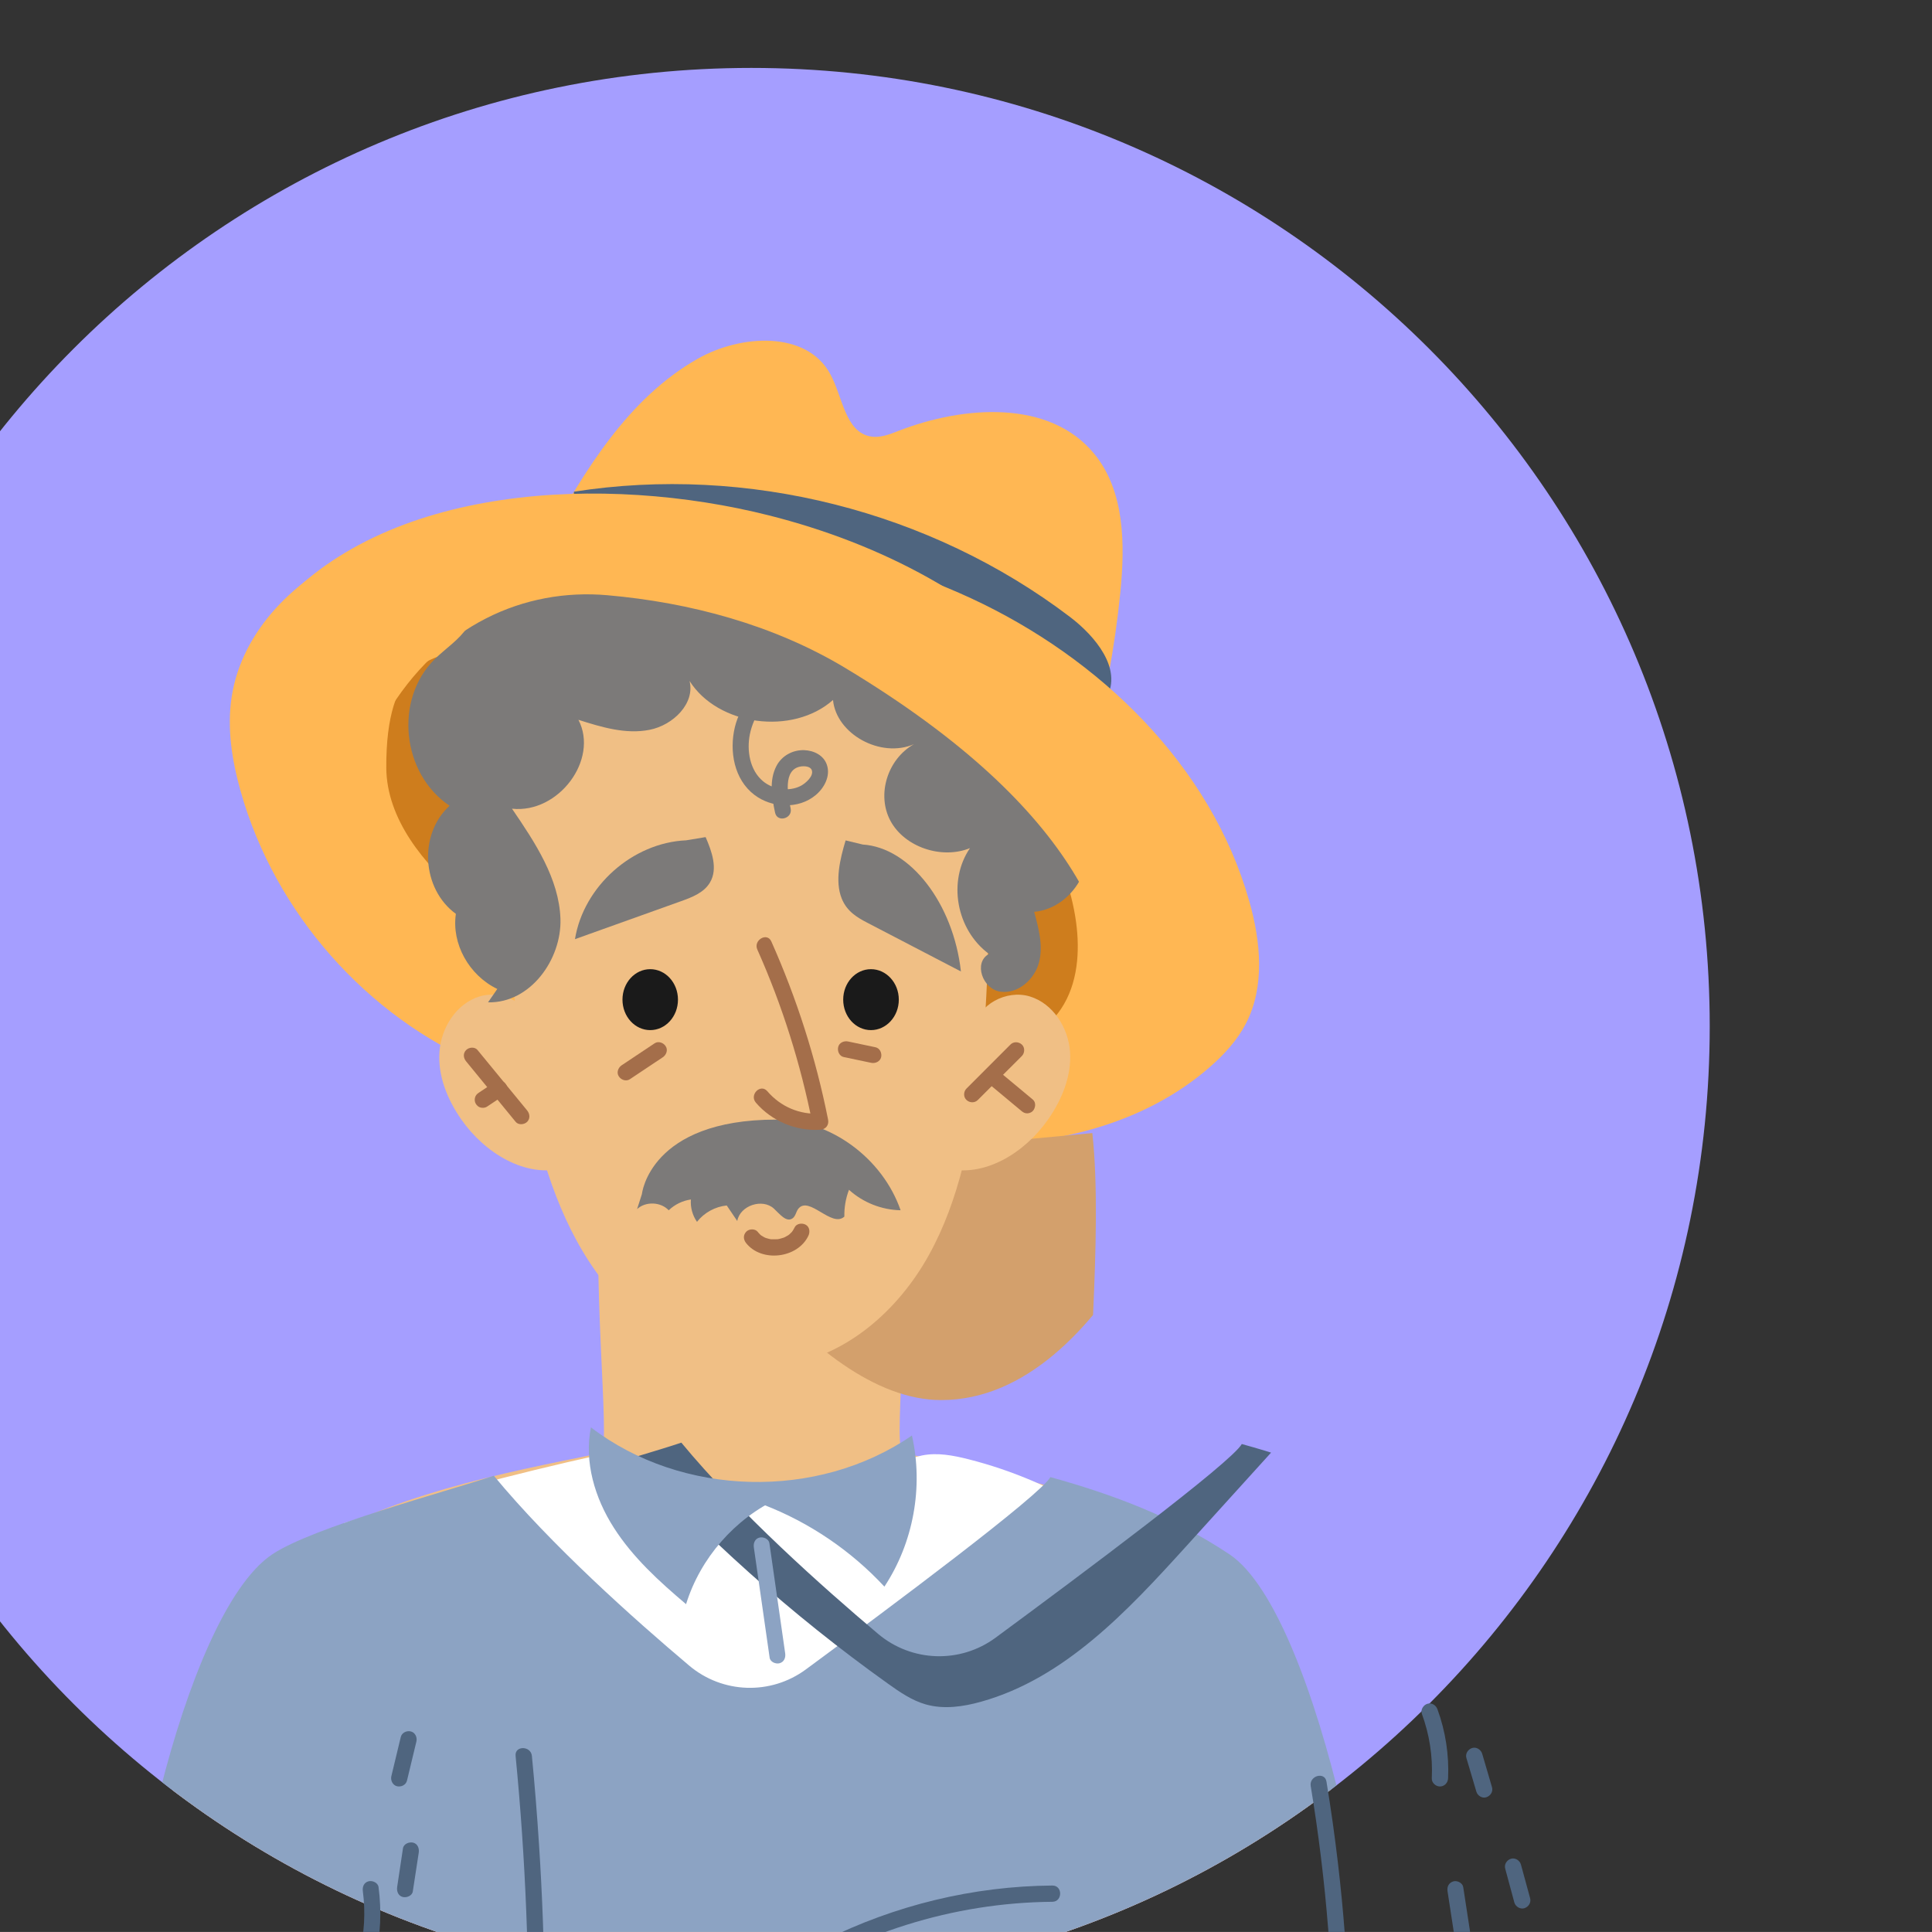 <?xml version="1.0" encoding="UTF-8" standalone="no"?>
<!-- Created with Inkscape (http://www.inkscape.org/) -->

<svg
   width="64.333mm"
   height="64.332mm"
   viewBox="0 0 64.333 64.332"
   version="1.1"
   id="svg1"
   inkscape:version="1.3.2 (091e20e, 2023-11-25)"
   sodipodi:docname="old-fermer-avatar.svg"
   xmlns:inkscape="http://www.inkscape.org/namespaces/inkscape"
   xmlns:sodipodi="http://sodipodi.sourceforge.net/DTD/sodipodi-0.dtd"
   xmlns="http://www.w3.org/2000/svg"
   xmlns:svg="http://www.w3.org/2000/svg">
  <rect x="0" y="0" width="64.333" height="64.332" fill="#333333" stroke="none"/>
  <sodipodi:namedview
     id="namedview1"
     pagecolor="#ffffff"
     bordercolor="#000000"
     borderopacity="0.25"
     inkscape:showpageshadow="2"
     inkscape:pageopacity="0.0"
     inkscape:pagecheckerboard="0"
     inkscape:deskcolor="#d1d1d1"
     inkscape:document-units="mm"
     inkscape:zoom="1.5688122"
     inkscape:cx="307.55752"
     inkscape:cy="228.51683"
     inkscape:window-width="1920"
     inkscape:window-height="1052"
     inkscape:window-x="0"
     inkscape:window-y="28"
     inkscape:window-maximized="0"
     inkscape:current-layer="layer1" />
  <defs
     id="defs1">
    <clipPath
       clipPathUnits="userSpaceOnUse"
       id="clipPath593">
      <path
         d="m 26644.5,7228.16 c 0,-503.58 -408.2,-911.79 -911.8,-911.79 -503.6,0 -911.8,408.21 -911.8,911.79 0,503.56 408.2,911.79 911.8,911.79 503.6,0 911.8,-408.23 911.8,-911.79"
         transform="translate(0,-2.5e-4)"
         id="path593" />
    </clipPath>
    <clipPath
       clipPathUnits="userSpaceOnUse"
       id="clipPath595">
      <path
         d="m 26644.5,7228.16 c 0,-503.58 -408.2,-911.79 -911.8,-911.79 -503.6,0 -911.8,408.21 -911.8,911.79 0,503.56 408.2,911.79 911.8,911.79 503.6,0 911.8,-408.23 911.8,-911.79"
         transform="translate(0,-2.5e-4)"
         id="path595" />
    </clipPath>
    <clipPath
       clipPathUnits="userSpaceOnUse"
       id="clipPath597">
      <path
         d="m 26644.5,7228.16 c 0,-503.58 -408.2,-911.79 -911.8,-911.79 -503.6,0 -911.8,408.21 -911.8,911.79 0,503.56 408.2,911.79 911.8,911.79 503.6,0 911.8,-408.23 911.8,-911.79"
         transform="translate(0,-2.5e-4)"
         id="path597" />
    </clipPath>
    <clipPath
       clipPathUnits="userSpaceOnUse"
       id="clipPath599">
      <path
         d="m 26644.5,7228.16 c 0,-503.58 -408.2,-911.79 -911.8,-911.79 -503.6,0 -911.8,408.21 -911.8,911.79 0,503.56 408.2,911.79 911.8,911.79 503.6,0 911.8,-408.23 911.8,-911.79"
         transform="translate(0,-2.5e-4)"
         id="path599" />
    </clipPath>
    <clipPath
       clipPathUnits="userSpaceOnUse"
       id="clipPath601">
      <path
         d="m 26644.5,7228.16 c 0,-503.58 -408.2,-911.79 -911.8,-911.79 -503.6,0 -911.8,408.21 -911.8,911.79 0,503.56 408.2,911.79 911.8,911.79 503.6,0 911.8,-408.23 911.8,-911.79"
         transform="translate(0,-2.5e-4)"
         id="path601" />
    </clipPath>
    <clipPath
       clipPathUnits="userSpaceOnUse"
       id="clipPath603">
      <path
         d="m 26644.5,7228.16 c 0,-503.58 -408.2,-911.79 -911.8,-911.79 -503.6,0 -911.8,408.21 -911.8,911.79 0,503.56 408.2,911.79 911.8,911.79 503.6,0 911.8,-408.23 911.8,-911.79"
         transform="translate(0,-2.5e-4)"
         id="path603" />
    </clipPath>
    <clipPath
       clipPathUnits="userSpaceOnUse"
       id="clipPath605">
      <path
         d="m 26644.5,7228.16 c 0,-503.58 -408.2,-911.79 -911.8,-911.79 -503.6,0 -911.8,408.21 -911.8,911.79 0,503.56 408.2,911.79 911.8,911.79 503.6,0 911.8,-408.23 911.8,-911.79"
         transform="translate(0,-2.5e-4)"
         id="path605" />
    </clipPath>
    <clipPath
       clipPathUnits="userSpaceOnUse"
       id="clipPath606">
      <path
         d="m 26180.8,6719.03 c -84.8,56.82 -187.3,79.57 -287.4,99.67 -6.1,1.22 -12.5,2.55 -17.4,6.39 -8.4,6.56 10.7,171.3 0,267.96 l -142.9,-13.38 -142.8,13.38 c -10.7,-96.66 8.4,-261.4 0,-267.96 -4.9,-3.84 -11.3,-5.17 -17.4,-6.39 -100.1,-20.1 -202.6,-42.85 -287.4,-99.67 -84.9,-56.8 -149.1,-376.14 -135.5,-477.33 85.2,0.44 323,-11.35 563.8,-14.51 v -0.52 c 6.4,0.08 12.9,0.17 19.3,0.26 6.5,-0.09 12.9,-0.18 19.4,-0.26 v 0.52 c 240.8,3.16 478.6,14.95 563.8,14.51 13.6,101.19 -50.7,420.53 -135.5,477.33"
         transform="translate(0,-2.5e-4)"
         id="path606" />
    </clipPath>
    <clipPath
       clipPathUnits="userSpaceOnUse"
       id="clipPath609">
      <path
         d="m 26644.5,7228.16 c 0,-503.58 -408.2,-911.79 -911.8,-911.79 -503.6,0 -911.8,408.21 -911.8,911.79 0,503.56 408.2,911.79 911.8,911.79 503.6,0 911.8,-408.23 911.8,-911.79"
         transform="translate(0,-2.5e-4)"
         id="path609" />
    </clipPath>
    <clipPath
       clipPathUnits="userSpaceOnUse"
       id="clipPath611">
      <path
         d="m 26644.5,7228.16 c 0,-503.58 -408.2,-911.79 -911.8,-911.79 -503.6,0 -911.8,408.21 -911.8,911.79 0,503.56 408.2,911.79 911.8,911.79 503.6,0 911.8,-408.23 911.8,-911.79"
         transform="translate(0,-2.5e-4)"
         id="path611" />
    </clipPath>
    <clipPath
       clipPathUnits="userSpaceOnUse"
       id="clipPath613">
      <path
         d="m 26644.5,7228.16 c 0,-503.58 -408.2,-911.79 -911.8,-911.79 -503.6,0 -911.8,408.21 -911.8,911.79 0,503.56 408.2,911.79 911.8,911.79 503.6,0 911.8,-408.23 911.8,-911.79"
         transform="translate(0,-2.5e-4)"
         id="path613" />
    </clipPath>
    <clipPath
       clipPathUnits="userSpaceOnUse"
       id="clipPath615">
      <path
         d="m 26644.5,7228.16 c 0,-503.58 -408.2,-911.79 -911.8,-911.79 -503.6,0 -911.8,408.21 -911.8,911.79 0,503.56 408.2,911.79 911.8,911.79 503.6,0 911.8,-408.23 911.8,-911.79"
         transform="translate(0,-2.5e-4)"
         id="path615" />
    </clipPath>
    <clipPath
       clipPathUnits="userSpaceOnUse"
       id="clipPath617">
      <path
         d="m 26644.5,7228.16 c 0,-503.58 -408.2,-911.79 -911.8,-911.79 -503.6,0 -911.8,408.21 -911.8,911.79 0,503.56 408.2,911.79 911.8,911.79 503.6,0 911.8,-408.23 911.8,-911.79"
         transform="translate(0,-2.5e-4)"
         id="path617" />
    </clipPath>
    <clipPath
       clipPathUnits="userSpaceOnUse"
       id="clipPath619">
      <path
         d="m 26644.5,7228.16 c 0,-503.58 -408.2,-911.79 -911.8,-911.79 -503.6,0 -911.8,408.21 -911.8,911.79 0,503.56 408.2,911.79 911.8,911.79 503.6,0 911.8,-408.23 911.8,-911.79"
         transform="translate(0,-2.5e-4)"
         id="path619" />
    </clipPath>
    <clipPath
       clipPathUnits="userSpaceOnUse"
       id="clipPath621">
      <path
         d="m 26644.5,7228.16 c 0,-503.58 -408.2,-911.79 -911.8,-911.79 -503.6,0 -911.8,408.21 -911.8,911.79 0,503.56 408.2,911.79 911.8,911.79 503.6,0 911.8,-408.23 911.8,-911.79"
         transform="translate(0,-2.5e-4)"
         id="path621" />
    </clipPath>
    <clipPath
       clipPathUnits="userSpaceOnUse"
       id="clipPath623">
      <path
         d="m 26644.5,7228.16 c 0,-503.58 -408.2,-911.79 -911.8,-911.79 -503.6,0 -911.8,408.21 -911.8,911.79 0,503.56 408.2,911.79 911.8,911.79 503.6,0 911.8,-408.23 911.8,-911.79"
         transform="translate(0,-2.5e-4)"
         id="path623" />
    </clipPath>
    <clipPath
       clipPathUnits="userSpaceOnUse"
       id="clipPath625">
      <path
         d="m 26644.5,7228.16 c 0,-503.58 -408.2,-911.79 -911.8,-911.79 -503.6,0 -911.8,408.21 -911.8,911.79 0,503.56 408.2,911.79 911.8,911.79 503.6,0 911.8,-408.23 911.8,-911.79"
         transform="translate(0,-2.5e-4)"
         id="path625" />
    </clipPath>
    <clipPath
       clipPathUnits="userSpaceOnUse"
       id="clipPath627">
      <path
         d="m 26644.5,7228.16 c 0,-503.58 -408.2,-911.79 -911.8,-911.79 -503.6,0 -911.8,408.21 -911.8,911.79 0,503.56 408.2,911.79 911.8,911.79 503.6,0 911.8,-408.23 911.8,-911.79"
         transform="translate(0,-2.5e-4)"
         id="path627" />
    </clipPath>
    <clipPath
       clipPathUnits="userSpaceOnUse"
       id="clipPath629">
      <path
         d="m 26644.5,7228.16 c 0,-503.58 -408.2,-911.79 -911.8,-911.79 -503.6,0 -911.8,408.21 -911.8,911.79 0,503.56 408.2,911.79 911.8,911.79 503.6,0 911.8,-408.23 911.8,-911.79"
         transform="translate(0,-2.5e-4)"
         id="path629" />
    </clipPath>
    <clipPath
       clipPathUnits="userSpaceOnUse"
       id="clipPath631">
      <path
         d="m 26644.5,7228.16 c 0,-503.58 -408.2,-911.79 -911.8,-911.79 -503.6,0 -911.8,408.21 -911.8,911.79 0,503.56 408.2,911.79 911.8,911.79 503.6,0 911.8,-408.23 911.8,-911.79"
         transform="translate(0,-2.5e-4)"
         id="path631" />
    </clipPath>
    <clipPath
       clipPathUnits="userSpaceOnUse"
       id="clipPath633">
      <path
         d="m 26644.5,7228.16 c 0,-503.58 -408.2,-911.79 -911.8,-911.79 -503.6,0 -911.8,408.21 -911.8,911.79 0,503.56 408.2,911.79 911.8,911.79 503.6,0 911.8,-408.23 911.8,-911.79"
         transform="translate(0,-2.5e-4)"
         id="path633" />
    </clipPath>
    <clipPath
       clipPathUnits="userSpaceOnUse"
       id="clipPath635">
      <path
         d="m 26644.5,7228.16 c 0,-503.58 -408.2,-911.79 -911.8,-911.79 -503.6,0 -911.8,408.21 -911.8,911.79 0,503.56 408.2,911.79 911.8,911.79 503.6,0 911.8,-408.23 911.8,-911.79"
         transform="translate(0,-2.5e-4)"
         id="path635" />
    </clipPath>
    <clipPath
       clipPathUnits="userSpaceOnUse"
       id="clipPath637">
      <path
         d="m 26644.5,7228.16 c 0,-503.58 -408.2,-911.79 -911.8,-911.79 -503.6,0 -911.8,408.21 -911.8,911.79 0,503.56 408.2,911.79 911.8,911.79 503.6,0 911.8,-408.23 911.8,-911.79"
         transform="translate(0,-2.5e-4)"
         id="path637" />
    </clipPath>
    <clipPath
       clipPathUnits="userSpaceOnUse"
       id="clipPath639">
      <path
         d="m 26644.5,7228.16 c 0,-503.58 -408.2,-911.79 -911.8,-911.79 -503.6,0 -911.8,408.21 -911.8,911.79 0,503.56 408.2,911.79 911.8,911.79 503.6,0 911.8,-408.23 911.8,-911.79"
         transform="translate(0,-2.5e-4)"
         id="path639" />
    </clipPath>
    <clipPath
       clipPathUnits="userSpaceOnUse"
       id="clipPath640">
      <path
         d="m 26187.6,6725.78 c -51.8,34.7 -110.1,56.86 -170.4,73.49 -9.6,-17.28 -151.5,-123.21 -232.7,-183.03 -33.4,-24.58 -79.2,-23.06 -110.9,3.66 -52.4,44.18 -131.3,114.57 -185.9,180.67 -44.3,-14.89 -172,-48.76 -210.8,-74.79 -86.3,-57.78 -151.7,-378.82 -137.8,-481.74 86.6,0.45 328.5,-11.37 573.5,-14.58 v -0.54 c 6.5,0.09 13.1,0.18 19.6,0.27 6.6,-0.09 13.2,-0.18 19.7,-0.27 v 0.54 c 245,3.21 488.7,-22.64 575.4,-23.09 13.8,102.92 -53.4,461.63 -139.7,519.41"
         transform="translate(0,-2.5e-4)"
         id="path640" />
    </clipPath>
    <clipPath
       clipPathUnits="userSpaceOnUse"
       id="clipPath641">
      <path
         d="m 26187.6,6725.78 c -51.8,34.7 -110.1,56.86 -170.4,73.49 -9.6,-17.28 -151.5,-123.21 -232.7,-183.03 -33.4,-24.58 -79.2,-23.06 -110.9,3.66 -52.4,44.18 -131.3,114.57 -185.9,180.67 -44.3,-14.89 -172,-48.76 -210.8,-74.79 -86.3,-57.78 -151.7,-378.82 -137.8,-481.74 86.6,0.45 328.5,-11.37 573.5,-14.58 v -0.54 c 6.5,0.09 13.1,0.18 19.6,0.27 6.6,-0.09 13.2,-0.18 19.7,-0.27 v 0.54 c 245,3.21 488.7,-22.64 575.4,-23.09 13.8,102.92 -53.4,461.63 -139.7,519.41"
         transform="translate(0,-2.5e-4)"
         id="path641" />
    </clipPath>
    <clipPath
       clipPathUnits="userSpaceOnUse"
       id="clipPath642">
      <path
         d="m 26187.6,6725.78 c -51.8,34.7 -110.1,56.86 -170.4,73.49 -9.6,-17.28 -151.5,-123.21 -232.7,-183.03 -33.4,-24.58 -79.2,-23.06 -110.9,3.66 -52.4,44.18 -131.3,114.57 -185.9,180.67 -44.3,-14.89 -172,-48.76 -210.8,-74.79 -86.3,-57.78 -151.7,-378.82 -137.8,-481.74 86.6,0.45 328.5,-11.37 573.5,-14.58 v -0.54 c 6.5,0.09 13.1,0.18 19.6,0.27 6.6,-0.09 13.2,-0.18 19.7,-0.27 v 0.54 c 245,3.21 488.7,-22.64 575.4,-23.09 13.8,102.92 -53.4,461.63 -139.7,519.41"
         transform="translate(0,-2.5e-4)"
         id="path642" />
    </clipPath>
    <clipPath
       clipPathUnits="userSpaceOnUse"
       id="clipPath643">
      <path
         d="m 26187.6,6725.78 c -51.8,34.7 -110.1,56.86 -170.4,73.49 -9.6,-17.28 -151.5,-123.21 -232.7,-183.03 -33.4,-24.58 -79.2,-23.06 -110.9,3.66 -52.4,44.18 -131.3,114.57 -185.9,180.67 -44.3,-14.89 -172,-48.76 -210.8,-74.79 -86.3,-57.78 -151.7,-378.82 -137.8,-481.74 86.6,0.45 328.5,-11.37 573.5,-14.58 v -0.54 c 6.5,0.09 13.1,0.18 19.6,0.27 6.6,-0.09 13.2,-0.18 19.7,-0.27 v 0.54 c 245,3.21 488.7,-22.64 575.4,-23.09 13.8,102.92 -53.4,461.63 -139.7,519.41"
         transform="translate(0,-2.5e-4)"
         id="path643" />
    </clipPath>
    <clipPath
       clipPathUnits="userSpaceOnUse"
       id="clipPath644">
      <path
         d="m 26187.6,6725.78 c -51.8,34.7 -110.1,56.86 -170.4,73.49 -9.6,-17.28 -151.5,-123.21 -232.7,-183.03 -33.4,-24.58 -79.2,-23.06 -110.9,3.66 -52.4,44.18 -131.3,114.57 -185.9,180.67 -44.3,-14.89 -172,-48.76 -210.8,-74.79 -86.3,-57.78 -151.7,-378.82 -137.8,-481.74 86.6,0.45 328.5,-11.37 573.5,-14.58 v -0.54 c 6.5,0.09 13.1,0.18 19.6,0.27 6.6,-0.09 13.2,-0.18 19.7,-0.27 v 0.54 c 245,3.21 488.7,-22.64 575.4,-23.09 13.8,102.92 -53.4,461.63 -139.7,519.41"
         transform="translate(0,-2.5e-4)"
         id="path644" />
    </clipPath>
    <clipPath
       clipPathUnits="userSpaceOnUse"
       id="clipPath645">
      <path
         d="m 26187.6,6725.78 c -51.8,34.7 -110.1,56.86 -170.4,73.49 -9.6,-17.28 -151.5,-123.21 -232.7,-183.03 -33.4,-24.58 -79.2,-23.06 -110.9,3.66 -52.4,44.18 -131.3,114.57 -185.9,180.67 -44.3,-14.89 -172,-48.76 -210.8,-74.79 -86.3,-57.78 -151.7,-378.82 -137.8,-481.74 86.6,0.45 328.5,-11.37 573.5,-14.58 v -0.54 c 6.5,0.09 13.1,0.18 19.6,0.27 6.6,-0.09 13.2,-0.18 19.7,-0.27 v 0.54 c 245,3.21 488.7,-22.64 575.4,-23.09 13.8,102.92 -53.4,461.63 -139.7,519.41"
         transform="translate(0,-2.5e-4)"
         id="path645" />
    </clipPath>
    <clipPath
       clipPathUnits="userSpaceOnUse"
       id="clipPath646">
      <path
         d="m 26187.6,6725.78 c -51.8,34.7 -110.1,56.86 -170.4,73.49 -9.6,-17.28 -151.5,-123.21 -232.7,-183.03 -33.4,-24.58 -79.2,-23.06 -110.9,3.66 -52.4,44.18 -131.3,114.57 -185.9,180.67 -44.3,-14.89 -172,-48.76 -210.8,-74.79 -86.3,-57.78 -151.7,-378.82 -137.8,-481.74 86.6,0.45 328.5,-11.37 573.5,-14.58 v -0.54 c 6.5,0.09 13.1,0.18 19.6,0.27 6.6,-0.09 13.2,-0.18 19.7,-0.27 v 0.54 c 245,3.21 488.7,-22.64 575.4,-23.09 13.8,102.92 -53.4,461.63 -139.7,519.41"
         transform="translate(0,-2.5e-4)"
         id="path646" />
    </clipPath>
    <clipPath
       clipPathUnits="userSpaceOnUse"
       id="clipPath647">
      <path
         d="m 26187.6,6725.78 c -51.8,34.7 -110.1,56.86 -170.4,73.49 -9.6,-17.28 -151.5,-123.21 -232.7,-183.03 -33.4,-24.58 -79.2,-23.06 -110.9,3.66 -52.4,44.18 -131.3,114.57 -185.9,180.67 -44.3,-14.89 -172,-48.76 -210.8,-74.79 -86.3,-57.78 -151.7,-378.82 -137.8,-481.74 86.6,0.45 328.5,-11.37 573.5,-14.58 v -0.54 c 6.5,0.09 13.1,0.18 19.6,0.27 6.6,-0.09 13.2,-0.18 19.7,-0.27 v 0.54 c 245,3.21 488.7,-22.64 575.4,-23.09 13.8,102.92 -53.4,461.63 -139.7,519.41"
         transform="translate(0,-2.5e-4)"
         id="path647" />
    </clipPath>
    <clipPath
       clipPathUnits="userSpaceOnUse"
       id="clipPath648">
      <path
         d="m 26187.6,6725.78 c -51.8,34.7 -110.1,56.86 -170.4,73.49 -9.6,-17.28 -151.5,-123.21 -232.7,-183.03 -33.4,-24.58 -79.2,-23.06 -110.9,3.66 -52.4,44.18 -131.3,114.57 -185.9,180.67 -44.3,-14.89 -172,-48.76 -210.8,-74.79 -86.3,-57.78 -151.7,-378.82 -137.8,-481.74 86.6,0.45 328.5,-11.37 573.5,-14.58 v -0.54 c 6.5,0.09 13.1,0.18 19.6,0.27 6.6,-0.09 13.2,-0.18 19.7,-0.27 v 0.54 c 245,3.21 488.7,-22.64 575.4,-23.09 13.8,102.92 -53.4,461.63 -139.7,519.41"
         transform="translate(0,-2.5e-4)"
         id="path648" />
    </clipPath>
    <clipPath
       clipPathUnits="userSpaceOnUse"
       id="clipPath649">
      <path
         d="m 26187.6,6725.78 c -51.8,34.7 -110.1,56.86 -170.4,73.49 -9.6,-17.28 -151.5,-123.21 -232.7,-183.03 -33.4,-24.58 -79.2,-23.06 -110.9,3.66 -52.4,44.18 -131.3,114.57 -185.9,180.67 -44.3,-14.89 -172,-48.76 -210.8,-74.79 -86.3,-57.78 -151.7,-378.82 -137.8,-481.74 86.6,0.45 328.5,-11.37 573.5,-14.58 v -0.54 c 6.5,0.09 13.1,0.18 19.6,0.27 6.6,-0.09 13.2,-0.18 19.7,-0.27 v 0.54 c 245,3.21 488.7,-22.64 575.4,-23.09 13.8,102.92 -53.4,461.63 -139.7,519.41"
         transform="translate(0,-2.5e-4)"
         id="path649" />
    </clipPath>
    <clipPath
       clipPathUnits="userSpaceOnUse"
       id="clipPath650">
      <path
         d="m 26187.6,6725.78 c -51.8,34.7 -110.1,56.86 -170.4,73.49 -9.6,-17.28 -151.5,-123.21 -232.7,-183.03 -33.4,-24.58 -79.2,-23.06 -110.9,3.66 -52.4,44.18 -131.3,114.57 -185.9,180.67 -44.3,-14.89 -172,-48.76 -210.8,-74.79 -86.3,-57.78 -151.7,-378.82 -137.8,-481.74 86.6,0.45 328.5,-11.37 573.5,-14.58 v -0.54 c 6.5,0.09 13.1,0.18 19.6,0.27 6.6,-0.09 13.2,-0.18 19.7,-0.27 v 0.54 c 245,3.21 488.7,-22.64 575.4,-23.09 13.8,102.92 -53.4,461.63 -139.7,519.41"
         transform="translate(0,-2.5e-4)"
         id="path650" />
    </clipPath>
    <clipPath
       clipPathUnits="userSpaceOnUse"
       id="clipPath651">
      <path
         d="m 26187.6,6725.78 c -51.8,34.7 -110.1,56.86 -170.4,73.49 -9.6,-17.28 -151.5,-123.21 -232.7,-183.03 -33.4,-24.58 -79.2,-23.06 -110.9,3.66 -52.4,44.18 -131.3,114.57 -185.9,180.67 -44.3,-14.89 -172,-48.76 -210.8,-74.79 -86.3,-57.78 -151.7,-378.82 -137.8,-481.74 86.6,0.45 328.5,-11.37 573.5,-14.58 v -0.54 c 6.5,0.09 13.1,0.18 19.6,0.27 6.6,-0.09 13.2,-0.18 19.7,-0.27 v 0.54 c 245,3.21 488.7,-22.64 575.4,-23.09 13.8,102.92 -53.4,461.63 -139.7,519.41"
         transform="translate(0,-2.5e-4)"
         id="path651" />
    </clipPath>
    <clipPath
       clipPathUnits="userSpaceOnUse"
       id="clipPath665">
      <path
         d="m 26644.5,7228.16 c 0,-503.58 -408.2,-911.79 -911.8,-911.79 -503.6,0 -911.8,408.21 -911.8,911.79 0,503.56 408.2,911.79 911.8,911.79 503.6,0 911.8,-408.23 911.8,-911.79"
         transform="translate(0,-2.5e-4)"
         id="path665" />
    </clipPath>
    <clipPath
       clipPathUnits="userSpaceOnUse"
       id="clipPath667">
      <path
         d="m 26644.5,7228.16 c 0,-503.58 -408.2,-911.79 -911.8,-911.79 -503.6,0 -911.8,408.21 -911.8,911.79 0,503.56 408.2,911.79 911.8,911.79 503.6,0 911.8,-408.23 911.8,-911.79"
         transform="translate(0,-2.5e-4)"
         id="path667" />
    </clipPath>
    <clipPath
       clipPathUnits="userSpaceOnUse"
       id="clipPath669">
      <path
         d="m 26644.5,7228.16 c 0,-503.58 -408.2,-911.79 -911.8,-911.79 -503.6,0 -911.8,408.21 -911.8,911.79 0,503.56 408.2,911.79 911.8,911.79 503.6,0 911.8,-408.23 911.8,-911.79"
         transform="translate(0,-2.5e-4)"
         id="path669" />
    </clipPath>
    <clipPath
       clipPathUnits="userSpaceOnUse"
       id="clipPath671">
      <path
         d="m 26644.5,7228.16 c 0,-503.58 -408.2,-911.79 -911.8,-911.79 -503.6,0 -911.8,408.21 -911.8,911.79 0,503.56 408.2,911.79 911.8,911.79 503.6,0 911.8,-408.23 911.8,-911.79"
         transform="translate(0,-2.5e-4)"
         id="path671" />
    </clipPath>
    <clipPath
       clipPathUnits="userSpaceOnUse"
       id="clipPath673">
      <path
         d="m 26644.5,7228.16 c 0,-503.58 -408.2,-911.79 -911.8,-911.79 -503.6,0 -911.8,408.21 -911.8,911.79 0,503.56 408.2,911.79 911.8,911.79 503.6,0 911.8,-408.23 911.8,-911.79"
         transform="translate(0,-2.5e-4)"
         id="path673" />
    </clipPath>
    <clipPath
       clipPathUnits="userSpaceOnUse"
       id="clipPath675">
      <path
         d="m 26644.5,7228.16 c 0,-503.58 -408.2,-911.79 -911.8,-911.79 -503.6,0 -911.8,408.21 -911.8,911.79 0,503.56 408.2,911.79 911.8,911.79 503.6,0 911.8,-408.23 911.8,-911.79"
         transform="translate(0,-2.5e-4)"
         id="path675" />
    </clipPath>
    <clipPath
       clipPathUnits="userSpaceOnUse"
       id="clipPath677">
      <path
         d="m 26644.5,7228.16 c 0,-503.58 -408.2,-911.79 -911.8,-911.79 -503.6,0 -911.8,408.21 -911.8,911.79 0,503.56 408.2,911.79 911.8,911.79 503.6,0 911.8,-408.23 911.8,-911.79"
         transform="translate(0,-2.5e-4)"
         id="path677" />
    </clipPath>
  </defs>
  <g
     inkscape:label="Layer 1"
     inkscape:groupmode="layer"
     id="layer1"
     transform="translate(-60.854,-91.81)">
    <path
       id="path592"
       d="m 26644.5,6316.36 h -1823.6 v 1823.59 h 1823.6 V 6316.36"
       style="fill:#a59eff;fill-opacity:1;fill-rule:nonzero;stroke:none"
       transform="matrix(0.035,0,0,-0.035,-814.772,378.97)"
       clip-path="url(#clipPath593)" />
    <path
       id="path594"
       d="m 25537.5,7690.62 c 36.7,66.58 78.2,135.23 144.3,172.7 41,23.22 103.3,26.84 125.9,-14.46 12,-21.72 14.1,-55.24 38.5,-59.55 9,-1.59 18.1,2.04 26.6,5.36 62.3,24.19 143.7,29.9 186.1,-21.81 29.1,-35.46 29.4,-85.95 24.9,-131.58 -5.3,-53.07 -15.1,-105.69 -29.4,-157.07 -33.4,38.63 -83.6,57.51 -131.6,74.91 -60.9,22.07 -121.8,44.14 -182.7,66.2 -47.2,17.11 -99.1,34.32 -146.5,17.81 l -56.1,47.49"
       style="fill:#ffb753;fill-opacity:1;fill-rule:nonzero;stroke:none"
       transform="matrix(0.035,0,0,-0.035,-814.772,378.97)"
       clip-path="url(#clipPath595)" />
    <path
       id="path596"
       d="m 25563.9,7736.78 c 164.7,25.8 339.1,-18.24 471.9,-119.11 24.4,-18.53 49.7,-49.41 35.1,-76.34 -57.8,38.47 -116.3,77.32 -181.8,100.63 -35,12.5 -71.6,20.34 -108.2,27.16 -80.2,14.95 -161.3,25.19 -242.7,30.65 6,12.73 14.9,24.11 25.7,33.08 v 3.93"
       style="fill:#4f657f;fill-opacity:1;fill-rule:nonzero;stroke:none"
       transform="matrix(0.035,0,0,-0.035,-814.772,378.97)"
       clip-path="url(#clipPath597)" />
    <path
       id="path598"
       d="m 25477.4,7190.55 c -110.8,46.64 -198.1,145.64 -230.6,261.36 -8.2,29.11 -13.1,59.73 -8.5,89.62 9.7,63.38 61.4,114.26 120.4,139.24 59.1,24.99 124.9,28.16 189,27.76 134.6,-0.83 271.9,-16.6 394.1,-73.19 122.1,-56.59 228.2,-158.82 264.7,-288.41 10.8,-38.16 15,-80.82 -3.2,-116.05 -8.3,-16.02 -20.7,-29.54 -34.3,-41.41 -62.8,-55.01 -149.9,-75.77 -233.5,-73.85 -83.5,1.92 -165,24.37 -245.6,46.67 l -212.5,28.26"
       style="fill:#ffb753;fill-opacity:1;fill-rule:nonzero;stroke:none"
       transform="matrix(0.035,0,0,-0.035,-814.772,378.97)"
       clip-path="url(#clipPath599)" />
    <path
       id="path600"
       d="m 26180.8,6719.03 c -84.8,56.81 -187.3,79.56 -287.4,99.67 -6.1,1.23 -12.5,2.56 -17.4,6.39 -8.4,6.56 10.7,171.3 0,267.96 l -142.9,-13.38 -142.8,13.38 c -10.7,-96.66 8.4,-261.4 0,-267.96 -4.9,-3.83 -11.3,-5.16 -17.4,-6.39 -100.1,-20.11 -202.6,-42.86 -287.4,-99.67 -84.9,-56.8 -149.1,-376.15 -135.5,-477.33 85.2,0.44 323,-11.34 563.8,-14.51 v -0.52 c 6.4,0.09 12.9,0.17 19.3,0.26 6.5,-0.09 12.9,-0.17 19.4,-0.26 v 0.52 c 240.8,3.17 478.6,14.95 563.8,14.51 13.6,101.18 -50.7,420.53 -135.5,477.33"
       style="fill:#f0bf85;fill-opacity:1;fill-rule:nonzero;stroke:none"
       transform="matrix(0.035,0,0,-0.035,-814.772,378.97)"
       clip-path="url(#clipPath601)" />
    <path
       id="path602"
       d="m 25458.3,7351.19 c -37.3,31.12 -72.6,74.37 -72.9,122.94 -0.5,100.64 43.1,102.32 65,111.47 37.5,15.6 77.6,27.88 118,24.64 -50.3,-71.2 -86.2,-152.54 -104.9,-237.7 l -5.2,-21.35"
       style="fill:#ce7d1d;fill-opacity:1;fill-rule:nonzero;stroke:none"
       transform="matrix(0.035,0,0,-0.035,-814.772,378.97)"
       clip-path="url(#clipPath603)" />
    <path
       id="path604"
       d="m 25779.5,7577.97 c 60.6,-19.73 119.7,-47.02 168,-88.57 48.4,-41.55 85.3,-98.57 94.1,-161.71 3.9,-28.39 1.7,-59.02 -14.2,-82.89 -14.7,-22.07 -39.4,-35.86 -65,-42.6 -25.6,-6.74 -52.4,-7.17 -78.9,-7.55 -13.2,120.58 -46.6,238.93 -98.6,348.54 l -5.4,34.78"
       style="fill:#ce7d1d;fill-opacity:1;fill-rule:nonzero;stroke:none"
       transform="matrix(0.035,0,0,-0.035,-814.772,378.97)"
       clip-path="url(#clipPath605)" />
    <g
       id="g607"
       transform="matrix(0.265,0,0,0.265,-814.772,20.456)">
      <path
         d="m 25400.1,7096.16 c 56.3,36.29 58.8,53.71 61.5,36.29 13.3,-85.55 148.5,-291.66 271.5,-291.66 159.1,0 251.4,268.61 266.3,336.3 -183.9,-26.28 -370.2,-52.61 -554.6,-30.49 5,-4.78 10.1,-9.56 15.2,-14.34 l -59.9,-36.1"
         style="fill:#d3a06c;fill-opacity:1;fill-rule:nonzero;stroke:none"
         transform="matrix(0.133,0,0,-0.133,0,1355.013)"
         clip-path="url(#clipPath606)"
         id="path607" />
    </g>
    <path
       id="path608"
       d="m 25523.5,7565.11 c -32.9,-110.93 -24.7,-305.31 0,-418.32 l 0.4,-1.82 c 13.4,-60.66 34.8,-121.24 75.2,-168.45 40.4,-47.22 102.5,-79.14 164.1,-70.77 59.5,8.1 109.5,52.32 138.5,104.92 29.1,52.6 40.3,113.02 48.4,172.56 14.1,103.66 10.4,378.98 0.4,379.83 -128.2,10.85 -302.2,37.11 -427,5.64 v -3.59"
       style="fill:#f0bf85;fill-opacity:1;fill-rule:nonzero;stroke:none"
       transform="matrix(0.035,0,0,-0.035,-814.772,378.97)"
       clip-path="url(#clipPath609)" />
    <path
       id="path610"
       d="m 25944.9,7226.17 c 3.2,22.83 30.7,37.1 52.7,30.41 22.1,-6.7 36.6,-29.6 38.3,-52.58 1.6,-22.99 -7.7,-45.61 -20.9,-64.51 -22,-31.52 -60.7,-55.99 -97.8,-46.24 5.9,47.27 14.3,94.22 25.3,140.57 l 2.4,-7.65"
       style="fill:#f0bf85;fill-opacity:1;fill-rule:nonzero;stroke:none"
       transform="matrix(0.035,0,0,-0.035,-814.772,378.97)"
       clip-path="url(#clipPath611)" />
    <path
       id="path612"
       d="m 25526.9,7226.17 c -3.2,22.83 -30.6,37.1 -52.7,30.41 -22,-6.7 -36.6,-29.6 -38.2,-52.58 -1.7,-22.99 7.6,-45.61 20.8,-64.51 22,-31.52 60.7,-55.99 97.9,-46.24 -5.9,47.27 -14.4,94.22 -25.4,140.57 l -2.4,-7.65"
       style="fill:#f0bf85;fill-opacity:1;fill-rule:nonzero;stroke:none"
       transform="matrix(0.035,0,0,-0.035,-814.772,378.97)"
       clip-path="url(#clipPath613)" />
    <path
       id="path614"
       d="m 25873,7253.52 c 0,-16.02 -11.9,-28.99 -26.5,-28.99 -14.6,0 -26.4,12.97 -26.4,28.99 0,16.01 11.8,28.99 26.4,28.99 14.6,0 26.5,-12.98 26.5,-28.99"
       style="fill:#1a1a1a;fill-opacity:1;fill-rule:nonzero;stroke:none"
       transform="matrix(0.035,0,0,-0.035,-814.772,378.97)"
       clip-path="url(#clipPath615)" />
    <path
       id="path616"
       d="m 25662.9,7253.52 c 0,-16.02 -11.8,-28.99 -26.4,-28.99 -14.6,0 -26.4,12.97 -26.4,28.99 0,16.01 11.8,28.99 26.4,28.99 14.6,0 26.4,-12.98 26.4,-28.99"
       style="fill:#1a1a1a;fill-opacity:1;fill-rule:nonzero;stroke:none"
       transform="matrix(0.035,0,0,-0.035,-814.772,378.97)"
       clip-path="url(#clipPath617)" />
    <path
       id="path618"
       d="m 25948.2,7158.07 c 14,13.95 27.9,27.9 41.9,41.85 2.8,2.84 3,8.06 0,10.86 -3.1,2.82 -7.9,3.04 -10.9,0 -13.9,-13.95 -27.9,-27.9 -41.8,-41.85 -2.9,-2.84 -3.1,-8.06 0,-10.86 3,-2.82 7.8,-3.04 10.8,0"
       style="fill:#a46e4a;fill-opacity:1;fill-rule:nonzero;stroke:none"
       transform="matrix(0.035,0,0,-0.035,-814.772,378.97)"
       clip-path="url(#clipPath619)" />
    <path
       id="path620"
       d="m 25958.3,7173.74 c 10.4,-8.72 20.9,-17.44 31.4,-26.15 1.6,-1.34 3.2,-2.25 5.4,-2.25 1.9,0 4.1,0.83 5.4,2.25 2.6,2.83 3.3,8.12 0,10.86 -10.4,8.72 -20.9,17.44 -31.4,26.15 -1.6,1.34 -3.3,2.25 -5.4,2.25 -1.9,0 -4.1,-0.83 -5.4,-2.25 -2.6,-2.83 -3.3,-8.12 0,-10.86"
       style="fill:#a46e4a;fill-opacity:1;fill-rule:nonzero;stroke:none"
       transform="matrix(0.035,0,0,-0.035,-814.772,378.97)"
       clip-path="url(#clipPath621)" />
    <path
       id="path622"
       d="m 25461.4,7194.74 c 15.7,-19.17 31.4,-38.33 47.1,-57.5 2.6,-3.21 8.1,-2.73 10.9,0 3.1,3.18 2.6,7.65 0,10.87 -15.7,19.16 -31.5,38.33 -47.2,57.49 -2.6,3.21 -8.1,2.73 -10.8,0 -3.2,-3.17 -2.7,-7.64 0,-10.86"
       style="fill:#a46e4a;fill-opacity:1;fill-rule:nonzero;stroke:none"
       transform="matrix(0.035,0,0,-0.035,-814.772,378.97)"
       clip-path="url(#clipPath623)" />
    <path
       id="path624"
       d="m 25481.1,7151.63 c 5.2,3.49 10.4,6.98 15.7,10.47 1.6,1.11 2.9,2.61 3.5,4.59 0.5,1.84 0.3,4.29 -0.8,5.92 -1,1.64 -2.6,3.08 -4.6,3.53 -1.9,0.44 -4.2,0.37 -5.9,-0.77 -5.2,-3.49 -10.5,-6.98 -15.7,-10.47 -1.7,-1.11 -3,-2.61 -3.5,-4.59 -0.5,-1.84 -0.3,-4.29 0.8,-5.92 1,-1.64 2.6,-3.08 4.5,-3.53 2,-0.45 4.2,-0.37 6,0.77"
       style="fill:#a46e4a;fill-opacity:1;fill-rule:nonzero;stroke:none"
       transform="matrix(0.035,0,0,-0.035,-814.772,378.97)"
       clip-path="url(#clipPath625)" />
    <path
       id="path626"
       d="m 25628.6,7068.57 c -1.6,-4.77 -3.1,-9.55 -4.6,-14.32 8.2,7.51 22.5,6.97 30.1,-1.14 5.7,5.51 13.2,9.16 21.1,10.28 -0.6,-7.47 1.5,-15.11 5.8,-21.26 6.8,8.71 17.3,14.47 28.3,15.56 3.4,-4.93 6.7,-9.86 10,-14.78 2.6,14.72 23.9,21.89 34.9,11.77 5.4,-5 11.9,-13.55 17.8,-9.16 2.9,2.11 3.2,6.26 5.4,9.04 10.2,12.81 31.8,-18.54 43.8,-7.45 -0.2,8.67 1.3,17.38 4.4,25.5 13.3,-12.1 31.1,-19.15 49.1,-19.46 -17,49.17 -66.5,86.26 -118.5,86.24 -120.3,-0.03 -127.6,-70.82 -127.6,-70.82"
       style="fill:#7c7a79;fill-opacity:1;fill-rule:nonzero;stroke:none"
       transform="matrix(0.035,0,0,-0.035,-814.772,378.97)"
       clip-path="url(#clipPath627)" />
    <path
       id="path628"
       d="m 25738.4,7301.16 c 23.7,-53.09 41.2,-108.78 52.5,-165.78 2.5,3.25 5,6.49 7.4,9.73 -19.5,-1.24 -37.7,6.48 -50.4,21.3 -6.5,7.51 -17.3,-3.4 -10.9,-10.87 15.1,-17.6 38.2,-27.27 61.3,-25.8 5.3,0.33 8.5,4.63 7.4,9.73 -11.6,58.36 -29.8,115.11 -54,169.45 -4,9.01 -17.3,1.21 -13.3,-7.76"
       style="fill:#a46e4a;fill-opacity:1;fill-rule:nonzero;stroke:none"
       transform="matrix(0.035,0,0,-0.035,-814.772,378.97)"
       clip-path="url(#clipPath629)" />
    <path
       id="path630"
       d="m 25689.2,7408.16 c 6,-13.78 11.8,-30.13 4.2,-43.08 -5.6,-9.68 -17,-14.13 -27.6,-17.9 -33.6,-12.04 -67.3,-24.08 -100.9,-36.12 8.2,50.39 54.8,91.8 105.8,94.04 l 18.5,3.06"
       style="fill:#7c7a79;fill-opacity:1;fill-rule:nonzero;stroke:none"
       transform="matrix(0.035,0,0,-0.035,-814.772,378.97)"
       clip-path="url(#clipPath631)" />
    <path
       id="path632"
       d="m 25822.4,7405.02 c -5.3,-17.7 -10.4,-38.7 -3.7,-55.33 5,-12.43 15,-18.14 24.3,-22.99 29.7,-15.46 59.4,-30.91 89.1,-46.37 -7.2,64.71 -48.3,117.88 -93.4,120.76 l -16.3,3.93"
       style="fill:#7c7a79;fill-opacity:1;fill-rule:nonzero;stroke:none"
       transform="matrix(0.035,0,0,-0.035,-814.772,378.97)"
       clip-path="url(#clipPath633)" />
    <path
       id="path634"
       d="m 25727.8,7021.82 c 14.9,-18.62 49.1,-14.37 59.2,7.11 1.7,3.63 1.2,8.46 -2.7,10.52 -3.4,1.8 -8.7,1.12 -10.5,-2.76 -0.5,-0.98 -1,-1.94 -1.6,-2.85 l -0.9,-1.32 c 1.1,1.62 0.2,0.27 -0.1,-0.09 l -2.3,-2.22 c -0.7,-0.64 -1.1,-0.77 -0.1,-0.12 l -1.3,-0.9 c -0.9,-0.58 -1.9,-1.11 -2.8,-1.58 -0.9,-0.43 -1.3,-0.55 -0.1,-0.11 l -1.6,-0.57 c -1,-0.36 -2,-0.66 -3.1,-0.91 l -1.6,-0.34 -1,-0.18 c 1,0.13 1.3,0.17 0.7,0.1 -2.2,-0.01 -4.3,-0.19 -6.5,-0.06 -1.8,0.11 0.5,-0.18 -0.1,0 l -1.6,0.31 c -1,0.23 -2.1,0.51 -3.1,0.86 -0.2,0.07 -2,0.71 -0.8,0.27 1.1,-0.43 -0.5,0.27 -0.8,0.39 -0.9,0.48 -1.8,1.05 -2.7,1.61 -1.4,0.87 0.3,-0.36 -0.2,0.06 l -1.2,1.06 c -0.8,0.8 -1.6,1.67 -2.3,2.59 -2.6,3.15 -8.3,2.83 -10.9,0 -3.1,-3.35 -2.7,-7.5 0,-10.87"
       style="fill:#a46e4a;fill-opacity:1;fill-rule:nonzero;stroke:none"
       transform="matrix(0.035,0,0,-0.035,-814.772,378.97)"
       clip-path="url(#clipPath635)" />
    <path
       id="path636"
       d="m 25587.7,6829.85 c 87.5,-32.14 186.2,-64.05 270.9,-25.02 12,5.53 23.5,12.45 36.5,15.04 14.6,2.94 29.8,0.03 44.3,-3.65 41.1,-10.44 80.6,-27.23 116.7,-49.6 -37.2,-62.27 -81.4,-123.72 -144.8,-159 -85,-47.31 -188.7,-39.66 -285.6,-30.69 -48.5,4.5 -96.9,8.99 -145.4,13.48 -16.5,1.53 -33.7,3.32 -47.5,12.49 -12,7.96 -19.9,20.58 -27.2,32.96 -22.7,38.53 -42.8,78.58 -60.1,119.81 79.8,24.91 160.6,46.47 242.3,64.6 l -0.1,9.58"
       style="fill:#ffffff;fill-opacity:1;fill-rule:nonzero;stroke:none"
       transform="matrix(0.035,0,0,-0.035,-814.772,378.97)"
       clip-path="url(#clipPath637)" />
    <path
       id="path638"
       d="m 26187.6,6725.79 c -51.8,34.69 -110.1,56.85 -170.4,73.48 -9.6,-17.29 -151.5,-123.21 -232.7,-183.03 -33.4,-24.58 -79.2,-23.06 -110.9,3.66 -52.4,44.18 -131.3,114.57 -185.9,180.67 -44.3,-14.89 -172,-48.76 -210.8,-74.78 -86.3,-57.79 -151.7,-378.83 -137.8,-481.75 86.6,0.44 328.5,-11.37 573.5,-14.59 v -0.53 c 6.5,0.09 13.1,0.18 19.6,0.27 6.6,-0.09 13.2,-0.18 19.7,-0.27 v 0.53 c 245,3.22 488.7,-22.63 575.4,-23.08 13.8,102.92 -53.4,461.63 -139.7,519.42"
       style="fill:#8ca3c3;fill-opacity:1;fill-rule:nonzero;stroke:none"
       transform="matrix(0.035,0,0,-0.035,-814.772,378.97)"
       clip-path="url(#clipPath639)" />
    <g
       id="g663"
       transform="matrix(0.265,0,0,0.265,-814.772,20.456)">
      <path
         d="m 25433.4,6795.87 c 74.7,-83.17 158.6,-158.12 249.6,-223.07 11.1,-7.93 22.6,-15.84 35.7,-19.56 17.1,-4.82 35.3,-2.16 52.3,2.61 78.7,22.05 137.9,85.32 192.8,145.85 30.5,33.69 61.1,67.39 91.6,101.08 -17.2,13.81 -42.6,13.22 -63,4.77 -20.5,-8.45 -37.4,-23.5 -54.5,-37.52 -46.5,-38.04 -97.8,-70.24 -152.2,-95.61 -14.8,-6.88 -30.5,-13.39 -46.7,-12.38 -30.9,1.91 -53.1,29.28 -71.3,54.3 -19.2,26.47 -38.4,52.94 -57.6,79.4 -24.8,34.12 -61.2,72.53 -101.5,60.28 l -75.2,-60.15"
         style="fill:#4f657f;fill-opacity:1;fill-rule:nonzero;stroke:none"
         transform="matrix(0.133,0,0,-0.133,0,1355.013)"
         clip-path="url(#clipPath640)"
         id="path652" />
      <path
         d="m 26082.3,6476.22 c 14.8,-89.41 22,-180.03 21.6,-270.65 -0.1,-25.96 -0.8,-51.92 -2.1,-77.85 -0.6,-9.89 14.8,-9.86 15.3,0 4.7,92.02 1.7,184.4 -9.1,275.91 -3,25.64 -6.6,51.2 -10.8,76.68 -1.6,9.73 -16.4,5.6 -14.9,-4.09"
         style="fill:#4f657f;fill-opacity:1;fill-rule:nonzero;stroke:none"
         transform="matrix(0.133,0,0,-0.133,0,1355.013)"
         clip-path="url(#clipPath641)"
         id="path653" />
      <path
         d="m 25331.1,6504.62 c 9.5,-97.43 13.4,-195.38 11.7,-293.25 -0.5,-27.85 -1.5,-55.68 -2.9,-83.49 -0.5,-9.88 14.9,-9.86 15.4,0 4.9,97.77 4.3,195.79 -2.1,293.48 -1.8,27.79 -4,55.54 -6.7,83.26 -1,9.75 -16.4,9.85 -15.4,0"
         style="fill:#4f657f;fill-opacity:1;fill-rule:nonzero;stroke:none"
         transform="matrix(0.133,0,0,-0.133,0,1355.013)"
         clip-path="url(#clipPath642)"
         id="path654" />
      <path
         d="m 25574.7,6284.06 c 77.4,52.88 169.7,81.97 263.5,82.72 9.8,0.08 9.9,15.45 0,15.37 -74.8,-0.6 -149,-18.6 -215.9,-52.12 -19.2,-9.63 -37.7,-20.58 -55.4,-32.7 -8.1,-5.54 -0.4,-18.87 7.8,-13.27"
         style="fill:#4f657f;fill-opacity:1;fill-rule:nonzero;stroke:none"
         transform="matrix(0.133,0,0,-0.133,0,1355.013)"
         clip-path="url(#clipPath643)"
         id="path655" />
      <path
         d="m 25674.6,6272.8 c 34.6,17.17 71,30.24 108.5,39.21 9.6,2.3 5.5,17.12 -4.1,14.82 -38.8,-9.27 -76.4,-23.01 -112.1,-40.76 -8.9,-4.4 -1.1,-17.66 7.7,-13.27"
         style="fill:#4f657f;fill-opacity:1;fill-rule:nonzero;stroke:none"
         transform="matrix(0.133,0,0,-0.133,0,1355.013)"
         clip-path="url(#clipPath644)"
         id="path656" />
      <path
         d="m 26187.3,6544.45 c 7.2,-19.62 10.4,-40.17 9.4,-61.04 -0.2,-4.15 3.7,-7.68 7.7,-7.68 4.3,0 7.5,3.52 7.7,7.68 1,22.08 -2.4,44.37 -10,65.12 -1.4,3.9 -5.2,6.54 -9.4,5.37 -3.8,-1.03 -6.8,-5.53 -5.4,-9.45"
         style="fill:#4f657f;fill-opacity:1;fill-rule:nonzero;stroke:none"
         transform="matrix(0.133,0,0,-0.133,0,1355.013)"
         clip-path="url(#clipPath645)"
         id="path657" />
      <path
         d="m 26229.4,6502.62 c 3.2,-10.57 6.3,-21.14 9.4,-31.71 1.1,-3.85 5.4,-6.66 9.4,-5.37 3.9,1.26 6.6,5.32 5.4,9.45 -3.1,10.57 -6.2,21.15 -9.3,31.72 -1.2,3.85 -5.5,6.66 -9.5,5.37 -3.9,-1.27 -6.6,-5.33 -5.4,-9.46"
         style="fill:#4f657f;fill-opacity:1;fill-rule:nonzero;stroke:none"
         transform="matrix(0.133,0,0,-0.133,0,1355.013)"
         clip-path="url(#clipPath646)"
         id="path658" />
      <path
         d="m 26266.1,6397.97 c 2.9,-10.63 5.8,-21.25 8.6,-31.87 1.1,-3.88 5.6,-6.65 9.5,-5.37 4,1.29 6.5,5.3 5.4,9.45 -2.9,10.63 -5.8,21.25 -8.7,31.87 -1.1,3.88 -5.5,6.65 -9.5,5.37 -3.9,-1.28 -6.5,-5.3 -5.3,-9.45"
         style="fill:#4f657f;fill-opacity:1;fill-rule:nonzero;stroke:none"
         transform="matrix(0.133,0,0,-0.133,0,1355.013)"
         clip-path="url(#clipPath647)"
         id="path659" />
      <path
         d="m 26211.6,6376.58 c 2.1,-13.89 4.2,-27.78 6.4,-41.67 0.6,-3.99 5.8,-6.54 9.4,-5.37 4.4,1.41 6,5.18 5.4,9.45 -2.1,13.89 -4.3,27.79 -6.4,41.68 -0.6,3.98 -5.8,6.54 -9.5,5.36 -4.3,-1.4 -6,-5.18 -5.3,-9.45"
         style="fill:#4f657f;fill-opacity:1;fill-rule:nonzero;stroke:none"
         transform="matrix(0.133,0,0,-0.133,0,1355.013)"
         clip-path="url(#clipPath648)"
         id="path660" />
      <path
         d="m 25186.8,6376.67 c 2.6,-19.61 1.4,-39.77 -3.2,-58.99 -2.3,-9.62 12.5,-13.72 14.8,-4.09 5.3,22.11 6.2,44.67 3.2,67.17 -0.6,4.12 -5.8,6.36 -9.5,5.37 -4.4,-1.23 -5.9,-5.33 -5.3,-9.46"
         style="fill:#4f657f;fill-opacity:1;fill-rule:nonzero;stroke:none"
         transform="matrix(0.133,0,0,-0.133,0,1355.013)"
         clip-path="url(#clipPath649)"
         id="path661" />
      <path
         d="m 25224.7,6417.32 c -1.8,-12.19 -3.7,-24.38 -5.5,-36.57 -0.6,-3.96 1,-8.46 5.4,-9.45 3.6,-0.84 8.8,1.12 9.4,5.37 1.9,12.19 3.7,24.38 5.6,36.57 0.6,3.95 -1,8.45 -5.4,9.45 -3.7,0.83 -8.8,-1.12 -9.5,-5.37"
         style="fill:#4f657f;fill-opacity:1;fill-rule:nonzero;stroke:none"
         transform="matrix(0.133,0,0,-0.133,0,1355.013)"
         clip-path="url(#clipPath650)"
         id="path662" />
      <path
         d="m 25222.6,6522.39 c -3,-12.33 -5.9,-24.67 -8.9,-37 -0.9,-3.9 1.3,-8.51 5.4,-9.45 3.9,-0.9 8.4,1.18 9.4,5.36 3,12.34 6,24.67 8.9,37.01 0.9,3.9 -1.2,8.51 -5.4,9.45 -3.9,0.9 -8.4,-1.19 -9.4,-5.37"
         style="fill:#4f657f;fill-opacity:1;fill-rule:nonzero;stroke:none"
         transform="matrix(0.133,0,0,-0.133,0,1355.013)"
         clip-path="url(#clipPath651)"
         id="path663" />
    </g>
    <path
       id="path664"
       d="m 25758.4,6779.03 c -41.5,-19.38 -74.2,-56.85 -87.8,-100.64 -25.6,21.65 -50.7,44.5 -68.7,72.7 -18.1,28.21 -28.4,62.69 -21.8,95.5 86.4,-66.23 215.7,-69.51 305.4,-7.74 11.1,-48.81 1.4,-102.01 -26.2,-143.78 -31.7,34.15 -71.2,60.97 -114.6,77.76 l 13.7,6.2"
       style="fill:#8ca3c3;fill-opacity:1;fill-rule:nonzero;stroke:none"
       transform="matrix(0.035,0,0,-0.035,-814.772,378.97)"
       clip-path="url(#clipPath665)" />
    <path
       id="path666"
       d="m 25735.1,6732.27 c 5,-34.91 10,-69.83 15,-104.74 0.5,-4.14 5.8,-6.32 9.4,-5.36 4.4,1.17 6,5.36 5.4,9.45 -5,34.91 -10,69.82 -15,104.73 -0.6,4.14 -5.8,6.33 -9.5,5.37 -4.4,-1.17 -5.9,-5.37 -5.3,-9.45"
       style="fill:#8ca3c3;fill-opacity:1;fill-rule:nonzero;stroke:none"
       transform="matrix(0.035,0,0,-0.035,-814.772,378.97)"
       clip-path="url(#clipPath667)" />
    <path
       id="path668"
       d="m 25766.4,7557.73 c -25.6,1.91 -44,-22.68 -49.4,-45.08 -5.4,-22.66 -0.8,-49.62 18.7,-64.37 16.5,-12.5 41.9,-13.79 58.1,-0.25 8.2,6.75 14.4,18.17 10.8,28.83 -3,9.17 -12.5,13.72 -21.6,14.02 -10.9,0.36 -21.3,-5.27 -26.4,-15.03 -7.2,-13.83 -4.4,-29.95 -1.3,-44.49 2.1,-9.66 16.9,-5.57 14.8,4.09 -2.5,11.66 -7.8,37.07 9.6,39.89 3.2,0.52 9.1,0.32 10.5,-3.42 2.1,-5.73 -5.9,-12.54 -10.2,-14.87 -11.2,-5.99 -26.5,-3.72 -36.1,4.21 -12.7,10.47 -15.7,29.35 -12.6,44.74 3.4,16.76 15.3,37.84 35.1,36.37 9.8,-0.74 9.8,14.63 0,15.36"
       style="fill:#7c7a79;fill-opacity:1;fill-rule:nonzero;stroke:none"
       transform="matrix(0.035,0,0,-0.035,-814.772,378.97)"
       clip-path="url(#clipPath669)" />
    <path
       id="path670"
       d="m 25617.1,7177.79 c 10.4,6.98 20.9,13.95 31.4,20.93 3.3,2.22 5.1,6.88 2.7,10.51 -2.1,3.33 -6.9,5.14 -10.5,2.76 -10.4,-6.98 -20.9,-13.95 -31.4,-20.93 -3.3,-2.23 -5.1,-6.88 -2.7,-10.51 2.1,-3.33 6.9,-5.14 10.5,-2.76"
       style="fill:#a46e4a;fill-opacity:1;fill-rule:nonzero;stroke:none"
       transform="matrix(0.035,0,0,-0.035,-814.772,378.97)"
       clip-path="url(#clipPath671)" />
    <path
       id="path672"
       d="m 25820.6,7198.91 c 8.7,-1.83 17.4,-3.66 26.1,-5.49 3.9,-0.83 8.5,1.15 9.5,5.36 0.9,3.86 -1.2,8.57 -5.4,9.45 -8.7,1.84 -17.4,3.67 -26.1,5.5 -3.9,0.82 -8.5,-1.15 -9.4,-5.37 -0.9,-3.85 1.1,-8.57 5.3,-9.45"
       style="fill:#a46e4a;fill-opacity:1;fill-rule:nonzero;stroke:none"
       transform="matrix(0.035,0,0,-0.035,-814.772,378.97)"
       clip-path="url(#clipPath673)" />
    <path
       id="path674"
       d="m 26051.8,7429.44 c -9.4,43.53 -52.2,108.23 -113.6,151.81 -71.8,50.85 -154.3,108.09 -243.1,116.76 -10.4,1.02 -20.9,-1.92 -28.7,-8.53 l -0.2,-0.1 c -63.6,40.49 -163.4,11.57 -192.1,-55.68 -3.7,-8.78 -6.4,-18.04 -11.7,-26.07 -7.9,-11.98 -20.8,-20.11 -31.1,-30.34 -38.5,-38.31 -31.3,-108.68 14.3,-139.3 -29.6,-27.08 -26.6,-79.06 6,-102.86 -4.2,-28.37 12.4,-58.42 39.4,-71.45 l -8.8,-12.72 c 40.5,-0.89 70.1,41.08 68.9,79.39 -1.3,38.31 -24.1,72.63 -46.1,104.83 44.3,-4.78 82.8,46.75 63.2,84.57 21.9,-6.97 45.1,-14.02 67.7,-9.51 22.7,4.5 43.4,25.27 38,46.51 27,-42.73 98.1,-52.17 136.5,-18.14 3.2,-32.62 45.5,-55.71 77,-42.04 -25.3,-14.31 -35.7,-48.18 -22.3,-73.02 13.4,-24.84 48.5,-36.84 75.6,-25.88 -21.4,-31.38 -13.1,-77.69 18.1,-100.65 -15,-8.15 -6.2,-33.47 10.8,-35.9 17.1,-2.44 32.7,11.99 36.8,27.81 4.1,15.81 -0.3,32.36 -4.6,48.13 40.2,3.72 65.3,54.66 42.5,86.14 2.6,1.95 5.1,4.06 7.5,6.24"
       style="fill:#7c7a79;fill-opacity:1;fill-rule:nonzero;stroke:none"
       transform="matrix(0.035,0,0,-0.035,-814.772,378.97)"
       clip-path="url(#clipPath675)" />
    <path
       id="path676"
       d="m 25384.9,7523.55 c 51.3,87.08 132.4,121.6 210.8,114.74 78.5,-6.87 158.2,-28.15 226.5,-69.29 228.7,-137.66 260.4,-261.74 259.4,-342.56 21.7,110.69 21.4,241.67 -52,325.7 -73.4,84.02 -175.3,135.61 -280,162.06 -154.9,39.15 -367.4,30.86 -472.2,-93.33 l 107.5,-97.32"
       style="fill:#ffb753;fill-opacity:1;fill-rule:nonzero;stroke:none"
       transform="matrix(0.035,0,0,-0.035,-814.772,378.97)"
       clip-path="url(#clipPath677)" />
  </g>
</svg>
